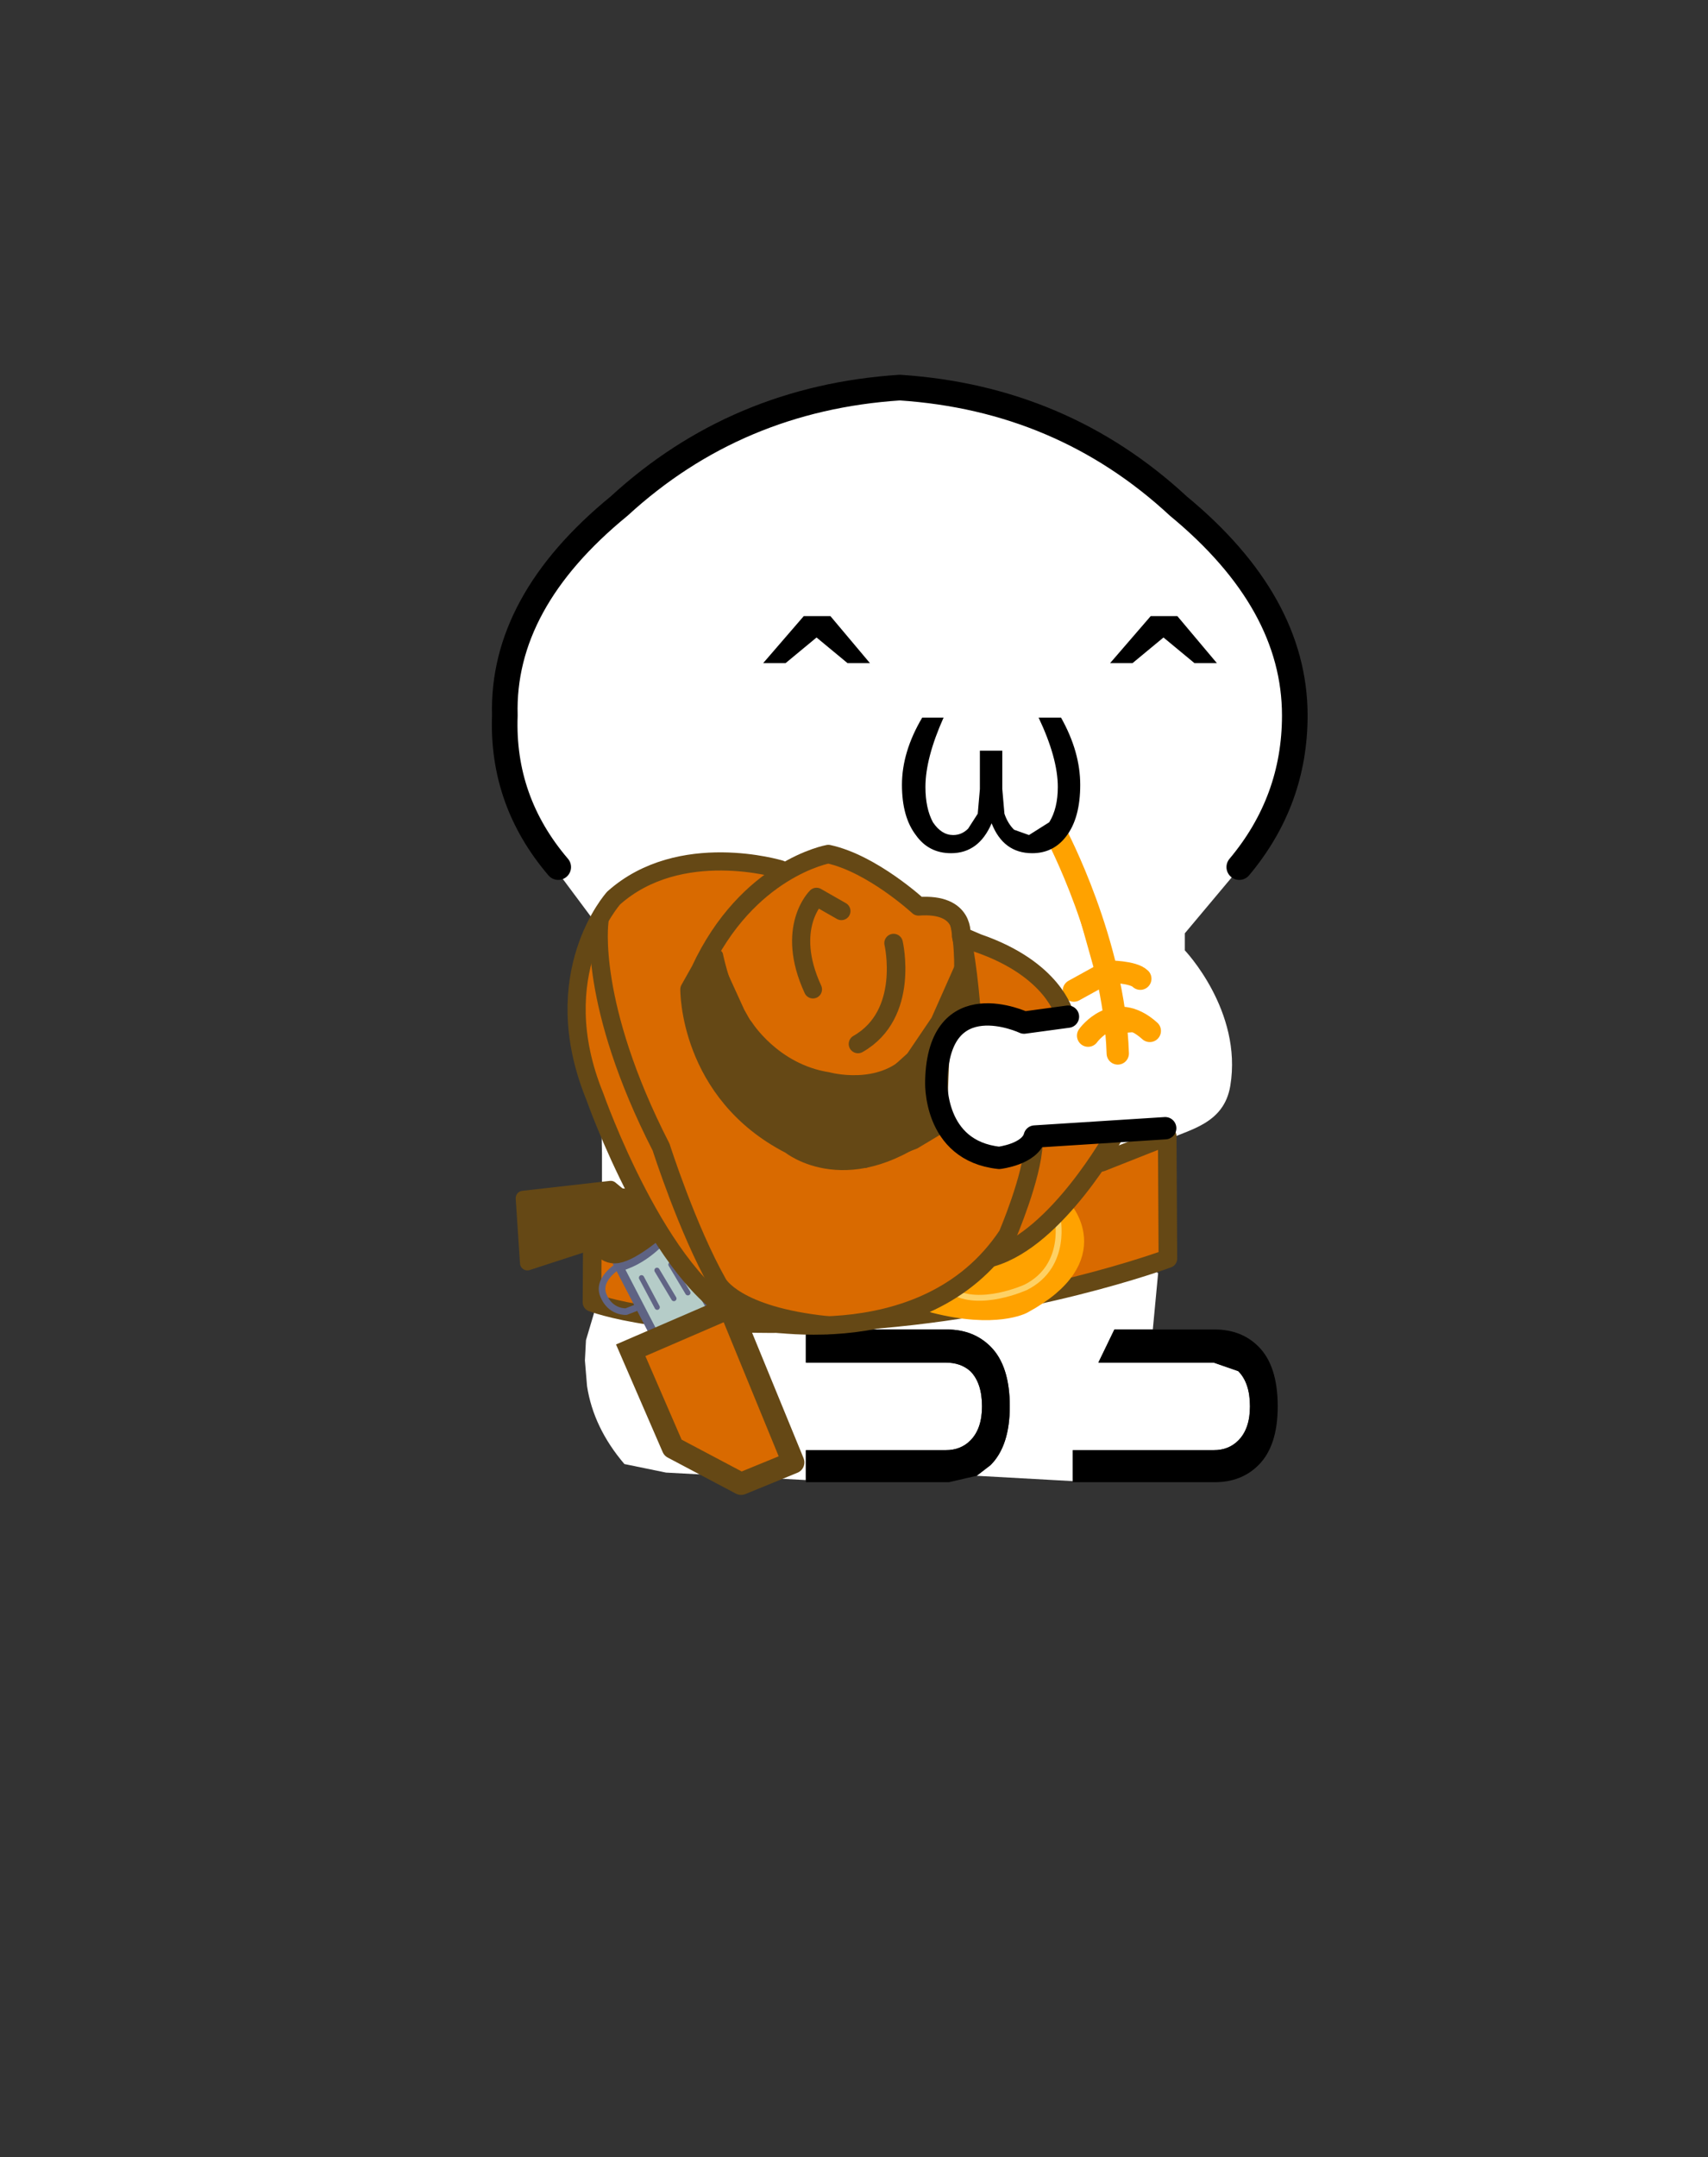 <svg height="202" width="160" xmlns="http://www.w3.org/2000/svg"><rect width="100%" height="100%" fill="#333333" stroke="none"/><g style="clip-rule:evenodd;fill-rule:evenodd;stroke-linecap:round;stroke-linejoin:round"><path d="M-15.5-41.55c-1.767-2.067-2.6-4.433-2.5-7.1-.1-3.533 1.683-6.8 5.35-9.8C-8.983-61.817-4.6-63.667.5-64c5.067.333 9.417 2.183 13.05 5.55 3.633 3 5.45 6.267 5.45 9.8 0 2.667-.867 5.033-2.6 7.1h.1-.05l-2.6 3.1v.8l-.2-.95.2.95s2.708 2.835 2.13 6.336c-.299 1.813-1.95 2.044-3.028 2.566-1.458.705-.202 3.748-.202 3.748h-.05l-.05 1.5h.05l-.05.5h-.05l-.05.45h.05l-.25 2.65h-1.8l-.75 1.55h5.4l1.15.4c.367.367.55.917.55 1.65 0 .7-.183 1.233-.55 1.6-.3.3-.683.45-1.15.45H8.6v1.45l-4.5-.25.65-.5c.6-.6.9-1.517.9-2.75 0-1.267-.3-2.2-.9-2.8-.533-.533-1.217-.8-2.05-.8h-6.6v1.55h6.55c.467 0 .85.133 1.15.4.367.367.55.917.55 1.65 0 .7-.183 1.233-.55 1.6-.3.3-.683.45-1.15.45H-3.9v1.4l-6.55-.35-1.95-.4c-.967-1.133-1.55-2.35-1.75-3.65l-.1-1.2.05-.95.55-1.85h.1v-.55l.15-.15-.05-4.1v-2.1l-.2-10.65-2.05-2.75h.2M-13.8-22l.05.1-.05-.1" style="fill:#fff" transform="matrix(2 0 0 2 83.292 164.295)"/><path d="M107.992 124.495h5.8c1.666 0 3.034.534 4.1 1.6 1.2 1.2 1.8 3.066 1.8 5.6 0 2.466-.6 4.3-1.8 5.5-1.066 1.066-2.434 1.6-4.1 1.6h-13.3v-3h13.2c.934 0 1.7-.3 2.3-.9.734-.734 1.1-1.8 1.1-3.2 0-1.466-.366-2.566-1.1-3.3l-2.3-.8h-10.8l1.5-3.1h3.6m-16.5 13.7-2.6.6h-13.4v-3h13.1c.934 0 1.7-.3 2.3-.9.734-.734 1.1-1.8 1.1-3.2 0-1.466-.366-2.566-1.1-3.3-.6-.534-1.366-.8-2.3-.8h-13.1v-3.1h13.2c1.666 0 3.034.534 4.1 1.6 1.2 1.2 1.8 3.066 1.8 5.6 0 2.466-.6 4.3-1.8 5.5l-1.3 1"/><path d="M3.1 23.05C1.333 20.983.5 18.617.6 15.95c-.1-3.533 1.683-6.8 5.35-9.8C9.617 2.783 14 .933 19.1.6c5.067.333 9.417 2.183 13.05 5.55 3.633 3 5.45 6.267 5.45 9.8 0 2.667-.867 5.033-2.6 7.1" style="fill:none;fill-rule:nonzero;stroke:#000;stroke-width:1.2px" transform="matrix(2 0 0 2 46.092 35.095)"/><path d="m99.647 91.663 3.222-1.778s2.333 0 3 .667" style="fill:#ffa200;stroke:#ffa200;stroke-width:2.09px;stroke-miterlimit:1.5" transform="translate(.951 1.095)"/><path d="M97.98 76.996s5.444 10.222 5.778 20.556" style="fill:#ffa200;stroke:#ffa200;stroke-width:2.09px;stroke-miterlimit:1.5" transform="translate(.951 1.095)"/><path d="M100.98 95.885s2.444-3.444 5.778-.444" style="fill:#ffa200;stroke:#ffa200;stroke-width:2.09px;stroke-miterlimit:1.5" transform="translate(.951 1.095)"/><path d="M94.092 76.195c.2.6.5 1.1.9 1.5l1.4.5 1.9-1.2c.534-.866.8-1.966.8-3.3 0-1.8-.6-3.966-1.8-6.5h2.1c1.2 2.134 1.8 4.234 1.8 6.3s-.434 3.666-1.3 4.8c-.8 1.066-1.866 1.6-3.2 1.6-1.8 0-3.066-.934-3.8-2.8-.8 1.866-2.066 2.8-3.8 2.8-1.4 0-2.5-.566-3.3-1.7-.866-1.134-1.3-2.7-1.3-4.7 0-2.066.634-4.166 1.9-6.3h2c-1.134 2.534-1.7 4.7-1.7 6.5 0 1.334.234 2.434.7 3.3.534.8 1.166 1.2 1.9 1.2.534 0 1-.2 1.4-.6l.9-1.4.2-2.3v-3.6h2.1v3.6l.2 2.3"/><path d="m102.246 107.737 6.144-2.432.064 11.456s-13.184 4.928-30.144 5.888-23.808-1.792-23.808-1.792l.064-10.112s25.472 3.584 46.848-2.816l.832-.192" style="fill:#d96a00;stroke:#654815;stroke-width:1.74px;stroke-miterlimit:1.5" transform="translate(.951 1.095)"/><path d="M98.47 111.961s4.544 4.672-3.584 9.088c0 0-2.56 1.408-8.32-.064l11.904-9.024" style="fill:#ffa200;stroke:#ffa200;stroke-width:1.74px;stroke-miterlimit:1.5" transform="translate(.951 1.095)"/><path d="M98.086 112.793s1.088 4.608-2.944 6.656c0 0-4.352 1.984-6.976.32" style="fill:none;stroke:#fed164;stroke-width:.55px;stroke-miterlimit:1.5" transform="translate(.951 1.095)"/><path d="M97.88 102.449s-2.202-1.536-3.38-.205c-1.177 1.331-.409 2.611-.409 2.611l.973.87" style="fill:none;stroke:#5f6486;stroke-width:.62px;stroke-miterlimit:1.5" transform="rotate(-63 91.033 142.754)"/><path d="m97.624 102.244-4.25 5.939 4.608 3.635 4.454-6.809s-2.56-.41-4.454-2.151" style="fill:#b5ccc8;stroke:#5e6383;stroke-width:.8px;stroke-linecap:square;stroke-miterlimit:1.5" transform="rotate(-63 91.033 142.754)"/><path d="m99.928 106.596-1.639 2.611m.563-3.533-1.638 2.611m.358-3.584-1.792 2.56" style="fill:none;stroke:#616485;stroke-width:.49px;stroke-miterlimit:1.5" transform="rotate(-63 91.033 142.754)"/><path d="m91.063 106.88 7.778 6.444-10.222 11.889-4-3.444.111-7.223 6.333-7.666" style="fill:#d96a00;stroke:#654815;stroke-width:2.09px;stroke-linecap:square;stroke-miterlimit:1.5" transform="rotate(-63 91.033 142.754)"/><path d="m93.952 94.546 5.223-3.111 4.555 6.889-1.333 5.889s-3.111-1.222-4-2.444c-.889-1.223.333-2.445.333-2.445z" style="fill:#654815;stroke:#654815;stroke-width:1.39px;stroke-linecap:square;stroke-miterlimit:1.5" transform="rotate(-63 91.033 142.754)"/><path d="m59.758 81.107-4.889 4.334-1.889 6 .556 5.777 2.444 7.778 4.222 8 6 6.778 6.111 2.667 6.556.222 6.778-1.889 6.111-3.667 4.444-2.111 4.667-5.778 2.555-3.777-7.333.333-1.667 1.556-4-.223-3.111-3.333-.555-4.667 1.889-3.555 2.111-1.222 3.333.111 1.667.777 2.889-1.111-1.445-2.889-3.111-2.222-4.555-2.444-1.445-2.111-3-.778-8.111-4.556-3.111.889-2 .334-10.111-.112-2 .889" style="fill:#d96a00" transform="translate(.951 1.095)"/><path d="M66.202 88.218s2.556 9.112 10.111 11.445c0 0 8.223 2.444 11-8.111 0 0 2-2.889 1.334-6.667" style="fill:none;stroke:#654815;stroke-width:.52px;stroke-miterlimit:1.5" transform="translate(.951 1.095)"/><path d="M72.15 80.312s-9.392-2.871-15.614 2.684c0 0-6.445 7.111-1.778 18.556 0 0 6.094 17.367 13.872 20.811 0 0 16.906 4.078 24.794-7.811 0 0 2.334-5.445 2.445-8.556" style="fill:none;stroke:#654815;stroke-width:1.7px;stroke-miterlimit:1.5" transform="translate(.951 1.095)"/><path d="M98.758 93.885s-1-4.222-8.111-6.667l-1.556-.666s.445-3.111-4-2.778c0 0-4.333-4-8.444-4.889 0 0-7.556 1.333-12 10.889l-1 1.778s-.111 9.666 9.444 14.555c0 0 5.556 4.556 13.778-2.222l.303-7.576 1.396-1.557 1.523-.534s-.333-5-1-7.666" style="fill:#d96a00;stroke:#654815;stroke-width:1.74px;stroke-miterlimit:1.5" transform="translate(.951 1.095)"/><path d="M103.424 105.218s-5.333 9.667-11.444 11.445" style="fill:none;stroke:#654815;stroke-width:1.7px;stroke-miterlimit:1.5" transform="translate(.951 1.095)"/><path d="M55.202 85.218s-1.111 7.667 5.778 21.112c0 0 2.444 7.666 5.333 12.777 0 0 1.556 3 10.223 3.889m1.333-38.778-2.333-1.333s-3 2.889-.334 8.667" style="fill:#d96a00;stroke:#654815;stroke-width:1.7px;stroke-miterlimit:1.5" transform="translate(.951 1.095)"/><path d="M82.758 87.218s1.555 6.667-3.334 9.445" style="fill:#d96a00;stroke:#654815;stroke-width:1.74px;stroke-miterlimit:1.5" transform="translate(.951 1.095)"/><path d="m63.98 90.996 1.222 6.222 2.778 4.556 3.667 3.111 4 2.445 4.444.444 4.667-1.778 2.778-1.666-.445-3.334.556-4.111 1.265-2.286 1.401-1.158-1.666-9 .751 4.054-2.64 5.946-2.334 3.444-2.333 2.111-3.111.445-3.222-.556-3.222-1.444-2.667-2-1.556-2.778-2.333-5.111z" style="fill:#654815;stroke:#654815;stroke-width:1px;stroke-miterlimit:1.5" transform="translate(.951 1.095)"/><path d="M66.313 88.33s.889 4.444 2.778 6.555c0 0 2.556 4.111 7.556 4.889 0 0 4.777 1.333 7.666-1.778 0 0 2.889-.333 4.556-7.444 0 0 .222-3-.445-5.556" style="fill:none;stroke:#654815;stroke-width:.94px;stroke-miterlimit:1.5" transform="translate(.951 1.095)"/><path d="m99.091 94.107-4.111.556s-8-3.778-8.222 5.444c0 0-.334 6.556 5.889 7.223 0 0 2.889-.334 3.333-2l12.222-.778" style="fill:none;stroke:#000;stroke-width:2.09px;stroke-miterlimit:1.5" transform="translate(.951 1.095)"/></g><path d="m110.292 57.695 3.7 4.4h-2.1l-2.9-2.4-2.9 2.4h-2.1l3.8-4.4h2.5m-32.5 0 3.7 4.4h-2.1l-2.9-2.4-2.9 2.4h-2.1l3.8-4.4h2.5" style="display:inline;stroke-width:2" id="gikopoipoi_eyes_open" fill-rule="evenodd"/><g style="display:none" fill="none" stroke="#000" stroke-linecap="round" stroke-linejoin="round" stroke-width="3" id="gikopoipoi_eyes_closed"><path d="M72.341 39.9h6.3m26.2 0h6.3" style="display:inline" transform="translate(.951 20.095)"/></g></svg>